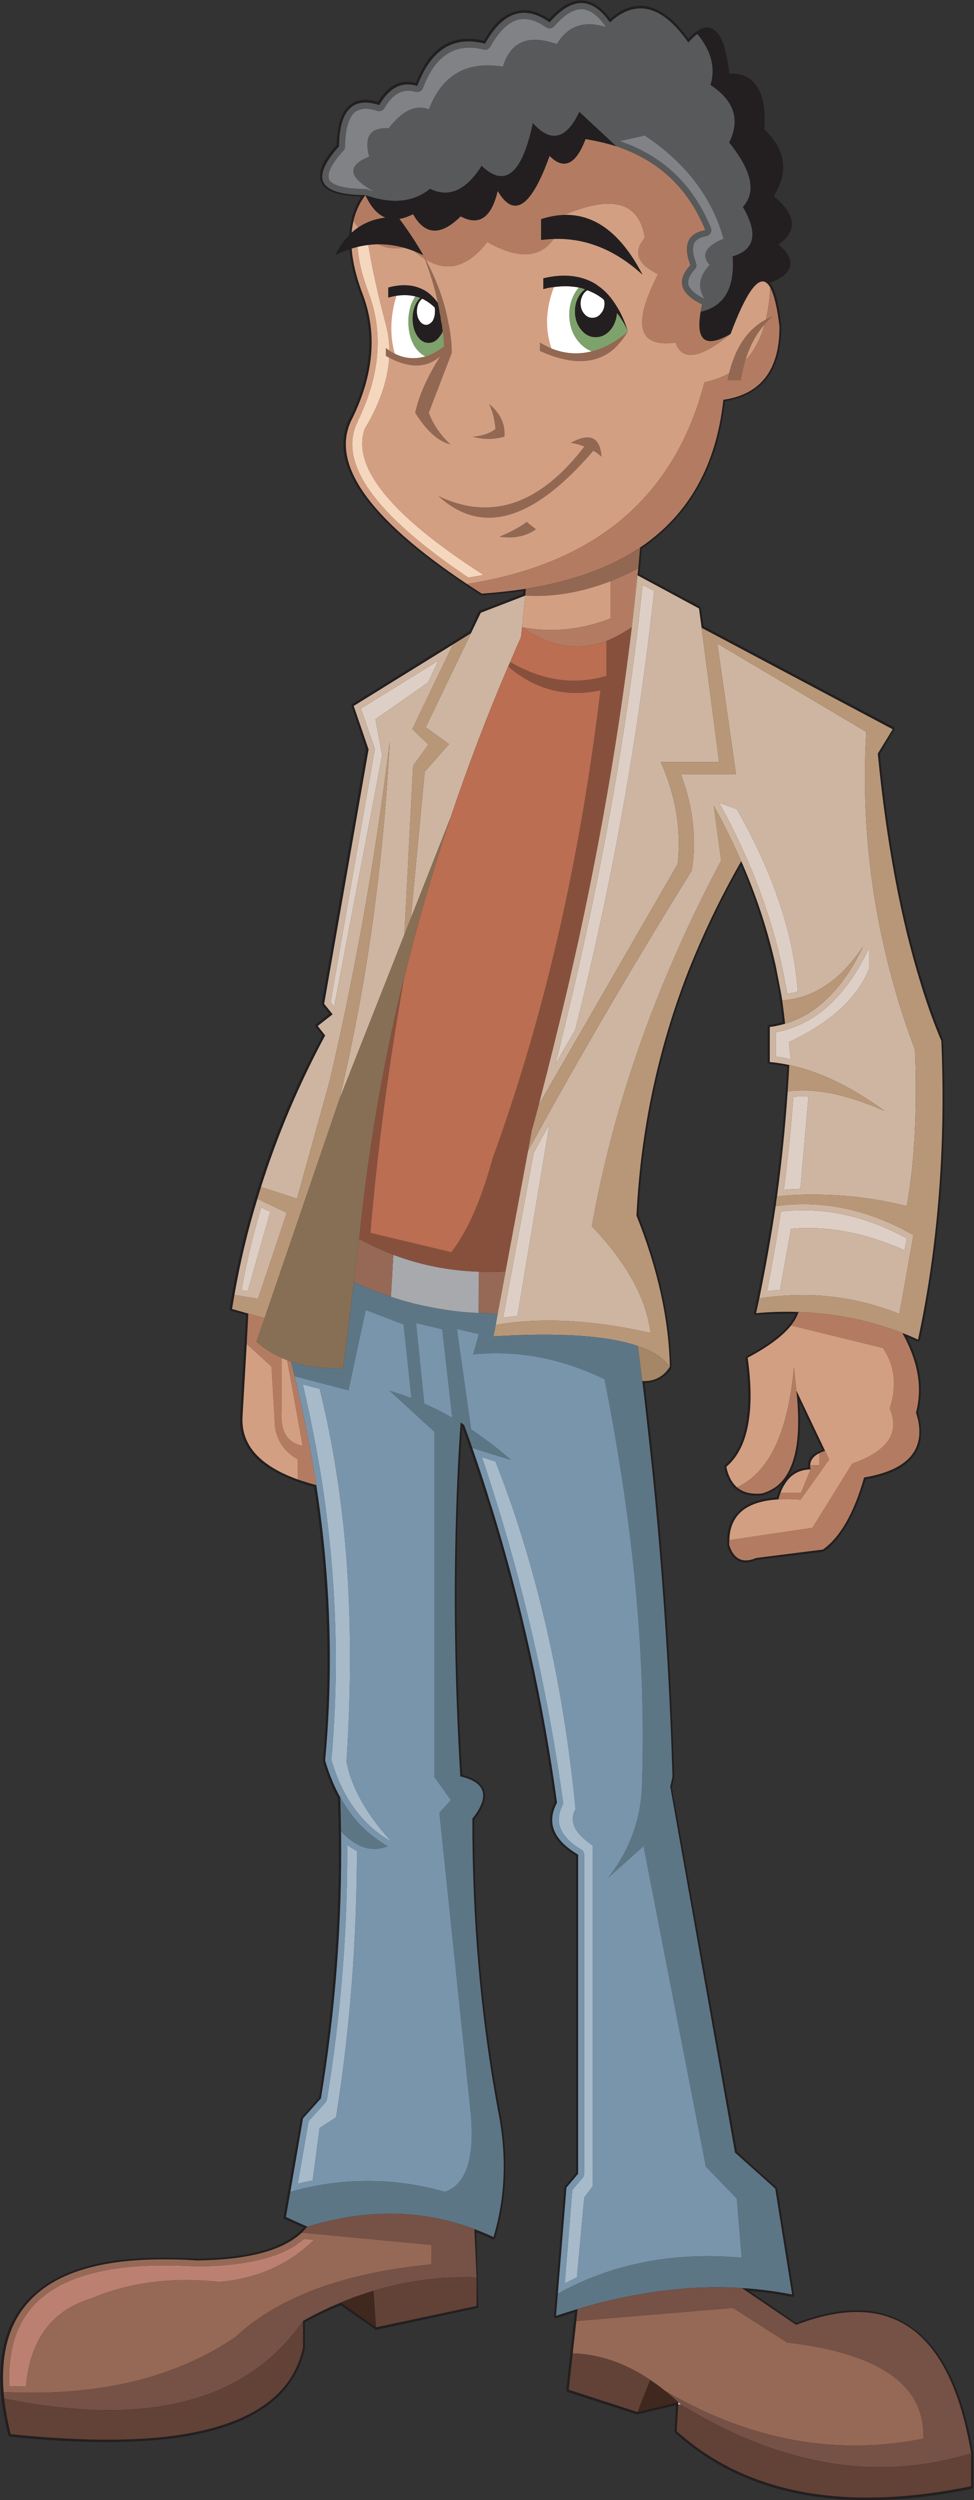 <?xml version="1.0" encoding="UTF-8" standalone="no"?>
<!DOCTYPE svg PUBLIC "-//W3C//DTD SVG 1.1//EN" "http://www.w3.org/Graphics/SVG/1.1/DTD/svg11.dtd">
<svg width="100%" height="100%" viewBox="0 0 512 1313" version="1.1" xmlns="http://www.w3.org/2000/svg" xmlns:xlink="http://www.w3.org/1999/xlink" xml:space="preserve" xmlns:serif="http://www.serif.com/" style="fill-rule:evenodd;clip-rule:evenodd;stroke-linejoin:round;stroke-miterlimit:1.414;">
    <rect x="0" y="0" width="512" height="1313" fill="#333333" stroke="none"/>
    <g transform="matrix(1,0,0,1,-2237.27,-2943.49)">
        <g transform="matrix(4.167,0,0,4.167,0,0)">
            <path d="M618.81,707.249C617.186,706.843 615.511,707.301 613.887,708.773C612.719,707.199 611.501,706.438 610.233,706.438C608.913,706.438 607.592,707.199 606.171,708.773C604.599,707.707 603.076,707.402 601.705,707.91C600.284,708.316 599.066,709.533 597.949,711.514C593.939,710.549 591.096,712.325 589.372,716.844C587.442,716.335 585.869,717.097 584.6,719.229C582.924,718.722 581.656,718.924 580.743,719.888C579.878,720.751 579.422,722.376 579.371,724.659C577.443,726.792 576.884,728.365 577.493,729.483C578.001,730.548 579.676,731.055 582.467,731.157C581.909,732.071 581.453,733.036 581.25,734.102C580.588,736.69 580.995,739.939 582.467,743.745C584.194,748.415 583.736,753.49 581.147,758.871L581.147,758.82C578.001,764.506 582.874,771.612 595.665,780.14C596.223,780.545 596.883,780.951 597.492,781.358C597.542,781.408 597.594,781.408 597.695,781.408C599.522,781.256 601.249,781.104 602.923,780.849L602.873,781.256L597.442,783.337L597.29,783.439L596.122,785.977L581.35,795.112L581.25,795.214C581.25,795.316 581.25,795.316 581.25,795.367L583.077,800.798L577.493,832.877L577.493,832.928L577.543,833.029L578.458,834.146L576.782,835.466C576.733,835.517 576.681,835.568 576.681,835.669L576.733,835.821L577.595,836.888C573.99,843.536 571.148,850.389 569.067,857.394C567.697,861.962 566.581,866.632 565.87,871.353L565.919,871.504L566.073,871.607L567.95,872.114L567.188,884.956C566.987,889.117 570.083,892.011 576.53,893.787C578.305,905.411 578.661,916.934 577.646,928.252L577.646,928.354C578.154,930.079 578.763,931.603 579.523,932.974C579.981,945.612 579.167,958.251 577.137,970.788L574.904,973.277L574.854,973.378L572.671,985.814L572.671,985.965L572.824,986.067L575.209,987.133C572.924,989.671 568.458,990.99 561.707,991.041C559.879,990.94 558.103,990.94 556.428,990.94C549.423,991.041 544.296,992.614 541.048,995.61C537.8,998.554 536.48,1002.92 537.09,1008.76C537.293,1010.18 537.545,1011.7 537.953,1013.27L538.053,1013.42L538.156,1013.48C545.312,1014.24 551.353,1014.34 556.479,1013.93C567.594,1012.97 573.889,1009.06 575.361,1002.36L575.361,1002.31L575.361,999.061C576.833,998.249 578.357,997.538 579.878,996.929L584.194,999.924L584.245,1000.03L584.345,1000.03L597.036,997.284C597.136,997.284 597.188,997.284 597.188,997.183C597.239,997.132 597.239,997.132 597.239,997.03L596.984,987.742C597.695,987.995 598.304,988.249 599.015,988.606L599.167,988.655L599.269,988.554L599.37,988.452C600.893,983.326 601.045,977.895 599.928,972.159C597.746,960.535 596.68,948.404 596.73,935.714C597.847,934.242 598.253,933.075 598,932.161C597.746,931.196 596.781,930.486 595.208,930.079C594.244,914.65 594.244,900.03 595.208,886.123L595.208,886.073L595.208,886.174C600.791,901.554 604.649,917.391 606.882,933.531C605.562,936.12 606.426,938.354 609.572,940.282L609.572,980.28L608.151,981.955L608.101,982.108L606.782,998.3L606.831,998.452L606.933,998.554L607.085,998.554C607.898,998.3 608.659,998.046 609.419,997.792L608.354,1007.59C608.354,1007.69 608.406,1007.69 608.406,1007.74C608.406,1007.79 608.457,1007.84 608.557,1007.89L617.238,1010.68L617.338,1010.68L622.161,1009.52L622.009,1012.82L622.009,1012.97L622.11,1013.02C630.891,1020.99 643.377,1023.32 659.418,1020.08L659.622,1019.97L659.67,1019.82L659.67,1015.61C658.352,1007.74 655.813,1002.51 652.058,999.822C648.352,997.03 643.429,996.827 637.337,999.162L631.398,995.103C633.227,995.254 635.003,995.508 636.779,995.863C636.831,995.863 636.831,995.863 636.931,995.863L637.034,995.762C637.083,995.66 637.083,995.61 637.083,995.61L634.952,982.209L634.851,982.057L629.876,977.591L621.654,931.603C621.806,931.147 621.855,930.739 621.958,930.333L621.958,930.233C621.451,913.837 620.231,897.34 618.201,880.692C619.624,880.642 620.79,880.032 621.603,878.814C621.603,878.713 621.603,878.713 621.603,878.611C621.5,872.621 620.08,866.277 617.439,859.526C617.897,849.627 619.827,840.136 623.125,830.999C625.105,825.67 627.491,820.492 630.383,815.416C632.566,820.543 634.089,825.72 635.052,830.898C635.307,832.37 635.51,833.791 635.613,835.212C635.104,835.364 634.545,835.466 633.987,835.568C633.886,835.568 633.834,835.568 633.784,835.669C633.784,835.669 633.734,835.72 633.734,835.821L633.734,840.237L633.784,840.39C633.834,840.39 633.886,840.441 633.987,840.49C634.698,840.542 635.458,840.644 636.22,840.796C635.866,846.785 635.307,852.622 634.496,858.358C633.784,862.875 632.972,867.393 632.007,871.86L632.007,871.961C632.059,872.013 632.059,872.114 632.16,872.114L632.262,872.114C633.987,871.961 635.613,871.961 637.287,871.961C636.526,873.738 634.445,875.514 631.094,877.291L630.994,877.393C630.942,877.443 630.942,877.443 630.942,877.545C631.856,884.296 630.994,888.813 628.353,891.047L628.252,891.149L628.252,891.3C628.811,893.941 630.435,895.158 633.074,894.854L633.125,894.854C634.089,894.549 634.952,894.041 635.613,893.33C635.307,893.839 635.052,894.447 634.901,895.108C632.769,895.26 631.145,895.818 630.129,896.833C629.014,897.849 628.505,899.27 628.657,901.199L628.657,901.249C628.962,902.213 629.47,902.823 630.08,903.127C630.688,903.432 631.45,903.381 632.313,902.975L640.739,901.96L640.84,901.908C643.022,900.386 644.749,897.34 646.119,892.823C648.961,892.316 650.993,891.402 652.058,889.981C653.224,888.61 653.377,886.733 652.717,884.397C653.479,881.402 653.023,878.204 651.296,874.905C651.703,875.058 652.159,875.261 652.565,875.413L652.768,875.464L652.871,875.413L652.971,875.261C653.783,871.453 654.392,867.597 654.9,863.637C655.916,855.262 656.271,846.582 655.865,837.547L655.865,837.445C655.001,835.364 654.189,833.131 653.479,830.796C650.84,822.624 649.011,812.827 647.894,801.406L649.723,798.361L649.773,798.26L649.723,798.108L649.621,798.006L625.664,785.317L625.308,783.032C625.308,782.931 625.308,782.931 625.257,782.88L625.155,782.778L617.542,778.718C617.593,778.464 617.593,778.211 617.642,778.008C617.745,777.195 617.796,776.332 617.845,775.521C623.937,771.358 627.44,765.165 628.353,756.943C633.074,756.182 635.51,753.034 635.458,747.502L635.458,747.45C635.207,745.015 634.799,743.288 634.292,742.426C634.19,742.273 634.089,742.172 634.039,742.02C635.561,741.461 636.373,740.75 636.576,739.939C636.779,739.177 636.323,738.212 635.104,737.197C636.323,736.385 636.881,735.421 636.779,734.405C636.728,733.39 635.966,732.324 634.496,731.107C636.423,728.111 636.069,725.32 633.328,722.681C633.48,720.243 633.175,718.468 632.415,717.351C631.704,716.132 630.485,715.574 628.912,715.675C628.608,713.239 628.202,711.564 627.541,710.701C627.185,710.193 626.729,709.89 626.222,709.838C625.764,709.787 625.257,709.99 624.699,710.397C624.395,710.6 624.089,710.904 623.734,711.259C622.11,709.026 620.486,707.707 618.81,707.249ZM638.861,891.352C637.844,891.402 636.982,891.757 636.323,892.417C637.592,890.438 638.048,887.29 637.744,883.027L640.636,889.117C639.317,889.574 638.708,890.286 638.861,891.352Z" style="fill:rgb(35,31,32);fill-rule:nonzero;"/>
        </g>
        <g transform="matrix(4.167,0,0,4.167,0,0)">
            <path d="M628.683,715.998C628.177,710.95 626.909,709.175 624.877,710.671C626.628,712.803 627.187,714.933 626.528,717.091C629.521,719.069 630.307,721.48 628.886,724.345C631.753,727.899 632.335,730.611 630.611,732.464C632.566,735.787 632.134,737.868 629.343,738.679L629.318,738.679C629.622,742.662 628.278,744.996 625.285,745.681C624.651,749.36 625.894,750.299 629.064,748.472C630.966,743.398 632.463,741.241 633.555,742.002L633.809,741.927C636.878,740.785 637.182,739.236 634.696,737.258C637.334,735.559 637.157,733.554 634.163,731.246C636.167,728.278 635.813,725.461 633.072,722.823C633.403,718.028 631.931,715.746 628.683,715.998Z" style="fill:rgb(35,31,32);fill-rule:nonzero;"/>
        </g>
        <g transform="matrix(4.167,0,0,4.167,0,0)">
            <path d="M624.877,710.671C624.523,710.925 624.143,711.28 623.736,711.736C620.439,707.044 617.14,706.182 613.842,709.2C611.584,705.953 609.048,705.953 606.233,709.2C603.061,706.943 600.346,707.856 598.088,711.89C594.106,710.85 591.264,712.626 589.54,717.218C587.611,716.609 586.013,717.419 584.744,719.627C581.42,718.536 579.721,720.261 579.67,724.827C575.992,728.911 577.109,730.943 582.994,730.967C586.342,732.159 589.056,731.88 591.162,730.181C593.522,731.348 595.705,730.384 597.657,727.288C600.6,730.105 602.757,728.328 604.126,721.91C606.384,724.421 608.338,723.965 609.986,720.49L614.654,724.827C619.958,726.578 623.711,730.079 625.869,735.382C623.661,735.787 623.027,737.258 623.99,739.795C622.19,741.749 622.671,743.398 625.462,744.741C625.385,745.072 625.335,745.376 625.285,745.681C628.278,744.996 629.622,742.662 629.318,738.679L629.343,738.679C632.134,737.868 632.566,735.787 630.611,732.464C632.335,730.611 631.753,727.899 628.886,724.345C630.307,721.48 629.521,719.069 626.528,717.091C627.187,714.933 626.628,712.803 624.877,710.671ZM613.234,709.631L613.386,709.809C610.596,708.922 608.516,709.631 607.146,711.941C603.569,710.671 601.311,711.61 600.346,714.781C595.781,714.046 592.66,715.821 591.011,720.16C589.31,719.526 587.637,720.337 585.938,722.544C583.601,722.417 582.792,723.61 583.477,726.122C580.61,727.263 580.836,728.735 584.111,730.536C583.832,730.46 583.526,730.359 583.248,730.257L582.994,730.205C580.456,730.181 578.934,729.801 578.427,729.065C578.097,728.278 578.707,727.035 580.254,725.335C580.38,725.208 580.432,725.03 580.432,724.854C580.456,722.823 580.813,721.428 581.523,720.642C582.208,720.007 583.197,719.932 584.517,720.363C584.695,720.413 584.845,720.413 585.024,720.337C585.202,720.261 585.328,720.16 585.403,720.007C586.445,718.181 587.763,717.496 589.31,717.953C589.488,718.003 589.691,717.978 589.869,717.902C590.046,717.826 590.173,717.674 590.25,717.496C591.797,713.36 594.36,711.736 597.911,712.626C598.063,712.676 598.214,712.676 598.392,712.6C598.546,712.524 598.672,712.397 598.75,712.271C599.762,710.469 600.855,709.353 602.045,708.922C603.188,708.566 604.457,708.87 605.8,709.834C605.953,709.936 606.13,709.986 606.333,709.962C606.511,709.936 606.689,709.834 606.815,709.707C608.033,708.287 609.175,707.552 610.265,707.526C611.306,707.576 612.295,708.287 613.234,709.631ZM615.085,724.168L618.231,723.458C623.382,726.882 626.706,731.221 628.177,736.472C625.894,737.41 625.31,738.527 626.425,739.771C625.082,741.215 624.852,742.638 625.792,744.058C624.651,743.5 623.966,742.916 623.736,742.281C623.611,741.698 623.889,741.037 624.548,740.329C624.651,740.201 624.726,740.074 624.751,739.948C624.777,739.795 624.751,739.668 624.701,739.542C624.32,738.501 624.218,737.665 624.448,737.081C624.674,736.599 625.209,736.269 626.02,736.143C626.147,736.117 626.273,736.041 626.4,735.94C626.528,735.813 626.603,735.686 626.628,735.533C626.654,735.382 626.628,735.229 626.579,735.102C624.347,729.649 620.514,726.02 615.085,724.168Z" style="fill:rgb(88,89,91);fill-rule:nonzero;"/>
        </g>
        <g transform="matrix(4.167,0,0,4.167,0,0)">
            <path d="M613.386,709.809L613.234,709.631C612.295,708.287 611.306,707.576 610.265,707.526C609.175,707.552 608.033,708.287 606.815,709.707C606.689,709.834 606.511,709.936 606.333,709.962C606.13,709.986 605.953,709.936 605.8,709.834C604.457,708.871 603.188,708.566 602.045,708.922C600.853,709.353 599.762,710.469 598.75,712.271C598.672,712.397 598.546,712.524 598.392,712.6C598.214,712.676 598.063,712.676 597.911,712.626C594.36,711.736 591.797,713.36 590.25,717.496C590.173,717.674 590.046,717.826 589.869,717.902C589.691,717.978 589.488,718.003 589.31,717.953C587.763,717.496 586.443,718.181 585.403,720.007C585.328,720.16 585.202,720.261 585.022,720.337C584.845,720.413 584.695,720.413 584.517,720.363C583.197,719.932 582.208,720.007 581.523,720.642C580.813,721.428 580.456,722.823 580.432,724.854C580.432,725.03 580.38,725.208 580.254,725.335C578.707,727.035 578.097,728.278 578.427,729.065C578.934,729.801 580.456,730.181 582.994,730.207L583.248,730.257C583.526,730.359 583.832,730.46 584.111,730.536C580.836,728.735 580.61,727.263 583.475,726.122C582.792,723.61 583.601,722.417 585.938,722.544C587.637,720.337 589.31,719.526 591.011,720.16C592.66,715.821 595.78,714.046 600.346,714.781C601.311,711.61 603.569,710.671 607.146,711.941C608.516,709.631 610.596,708.922 613.386,709.809Z" style="fill:rgb(128,130,133);fill-rule:nonzero;"/>
        </g>
        <g transform="matrix(4.167,0,0,4.167,0,0)">
            <path d="M618.233,723.458L615.085,724.168C620.514,726.02 624.347,729.649 626.579,735.102C626.628,735.229 626.654,735.382 626.628,735.533C626.603,735.686 626.528,735.813 626.4,735.94C626.273,736.041 626.147,736.117 626.02,736.143C625.209,736.269 624.674,736.599 624.448,737.081C624.218,737.665 624.32,738.501 624.701,739.542C624.751,739.67 624.777,739.795 624.751,739.948C624.726,740.074 624.651,740.201 624.548,740.329C623.889,741.037 623.611,741.698 623.736,742.281C623.966,742.916 624.651,743.5 625.792,744.058C624.852,742.638 625.082,741.215 626.425,739.771C625.31,738.527 625.894,737.41 628.177,736.472C626.706,731.221 623.382,726.882 618.231,723.458L618.233,723.458Z" style="fill:rgb(128,130,133);fill-rule:nonzero;"/>
        </g>
        <g transform="matrix(4.167,0,0,4.167,0,0)">
            <path d="M606.233,726.045C608.033,727.847 609.556,727.137 610.774,723.914C612.143,724.143 613.438,724.447 614.654,724.827L609.986,720.49C608.338,723.965 606.384,724.421 604.126,721.91C602.757,728.328 600.6,730.105 597.657,727.288C595.705,730.384 593.522,731.348 591.162,730.181C589.056,731.88 586.342,732.159 582.994,730.967C584.339,733.935 586.342,734.747 589.006,733.377C590.502,736.041 592.507,736.143 595.019,733.656C597.329,734.9 598.9,733.834 599.687,730.46C601.742,733.961 603.923,732.489 606.233,726.045Z" style="fill:rgb(35,31,32);fill-rule:nonzero;"/>
        </g>
        <g transform="matrix(4.167,0,0,4.167,0,0)">
            <path d="M610.774,723.914C609.556,727.137 608.033,727.847 606.233,726.045C603.923,732.489 601.742,733.961 599.687,730.46C598.9,733.834 597.329,734.9 595.019,733.656C592.507,736.143 590.502,736.041 589.006,733.377C586.342,734.747 584.339,733.935 582.994,730.967C582.283,731.932 581.776,733.022 581.496,734.215C582.334,735.533 583.297,736.472 584.339,737.029C585.429,737.639 586.597,737.817 587.89,737.588L587.966,737.588L588.6,737.512C592.126,740.962 595.4,740.759 598.369,736.878C603.466,739.771 606.689,738.628 608.058,733.479C614.172,730.89 617.572,731.855 618.231,736.37C616.735,738.147 617.293,739.67 619.905,740.937C616.633,747.33 617.369,750.196 622.113,749.564C622.95,751.947 625.258,751.592 629.064,748.472C625.894,750.299 624.651,749.36 625.285,745.681C625.335,745.376 625.385,745.072 625.462,744.741C622.671,743.398 622.188,741.749 623.99,739.795C623.027,737.258 623.661,735.787 625.869,735.382C623.711,730.079 619.958,726.578 614.654,724.828C613.438,724.447 612.143,724.143 610.774,723.914Z" style="fill:rgb(179,124,98);fill-rule:nonzero;"/>
        </g>
        <g transform="matrix(4.167,0,0,4.167,0,0)">
            <path d="M608.058,733.479C606.689,738.628 603.466,739.771 598.369,736.878C595.4,740.759 592.126,740.962 588.6,737.512L587.966,737.588L587.89,737.588C586.597,737.817 585.429,737.639 584.339,737.029C583.297,736.472 582.334,735.533 581.498,734.215C580.888,736.802 581.294,739.948 582.739,743.677C584.491,748.472 584.035,753.571 581.395,759.025C578.403,764.581 583.197,771.558 595.805,779.981C612.042,777.443 622.038,768.971 625.766,754.561C630.992,753.495 633.756,749.512 634.062,742.611C633.91,742.332 633.733,742.13 633.555,742.002C632.463,741.241 630.967,743.398 629.064,748.472C625.258,751.592 622.95,751.947 622.113,749.564C617.369,750.196 616.633,747.33 619.905,740.937C617.293,739.67 616.735,738.147 618.231,736.37C617.572,731.855 614.172,730.89 608.058,733.479ZM597.887,778.839C597.251,778.965 596.617,779.067 595.983,779.168C584.035,771.152 579.392,764.556 582.08,759.405L582.08,759.355C584.821,753.698 585.277,748.396 583.451,743.423L583.451,743.398C582.385,740.657 581.902,738.247 582.004,736.143C582.816,737.029 583.274,737.385 583.349,737.157C583.781,739.922 584.517,743.297 585.581,747.305C586.646,751.288 585.76,755.677 582.893,760.471C581.269,765.267 586.265,771.38 597.887,778.839Z" style="fill:rgb(211,159,130);fill-rule:nonzero;"/>
        </g>
        <g transform="matrix(4.167,0,0,4.167,0,0)">
            <path d="M595.983,779.168C596.617,779.067 597.251,778.965 597.887,778.839C586.265,771.38 581.269,765.267 582.893,760.471C585.76,755.677 586.646,751.288 585.581,747.305C584.517,743.297 583.781,739.922 583.349,737.157C583.274,737.385 582.816,737.029 582.004,736.143C581.902,738.247 582.385,740.657 583.451,743.398L583.451,743.423C585.277,748.396 584.821,753.698 582.08,759.355L582.08,759.405C579.392,764.556 584.034,771.152 595.983,779.168Z" style="fill:rgb(245,215,190);fill-rule:nonzero;"/>
        </g>
        <g transform="matrix(4.167,0,0,4.167,0,0)">
            <path d="M603.085,780.614L603.239,780.589C609.048,779.651 613.844,777.926 617.649,775.388C623.762,771.278 627.262,765.064 628.152,756.768C632.894,756.082 635.254,752.987 635.229,747.533C634.95,745.122 634.543,743.5 634.062,742.611C633.756,749.512 630.992,753.495 625.766,754.561C622.038,768.971 612.042,777.443 595.805,779.981C596.414,780.386 597.048,780.791 597.683,781.198C599.559,781.07 601.361,780.867 603.085,780.614Z" style="fill:rgb(179,124,98);fill-rule:nonzero;"/>
        </g>
        <g transform="matrix(4.167,0,0,4.167,0,0)">
            <path d="M603.239,780.589L603.162,781.451C606.689,781.654 610.265,781.045 613.945,779.624C615.085,779.168 616.253,778.636 617.42,778.027C617.496,777.14 617.572,776.276 617.649,775.388C613.844,777.926 609.048,779.651 603.239,780.589Z" style="fill:rgb(146,104,82);fill-rule:nonzero;"/>
        </g>
        <g transform="matrix(4.167,0,0,4.167,0,0)">
            <path d="M601.259,789.823C601.183,790.001 601.082,790.204 601.005,790.381C604.431,793.299 608.313,794.315 612.65,793.375C610.088,814.862 605.547,834.549 599.053,852.384C597.582,857.736 595.831,861.669 593.826,864.206L583.628,861.771C584.491,851.419 585.911,840.739 587.866,829.704C587.763,830.084 587.663,830.49 587.56,830.897C585.328,840.207 583.678,849.568 582.588,859.006C582.46,860.172 582.334,861.339 582.208,862.531C582.334,862.608 582.46,862.658 582.588,862.734C583.881,863.419 585.176,864.029 586.52,864.535C589.946,865.829 593.522,866.539 597.302,866.667C598.417,866.717 599.535,866.717 600.675,866.641L603.517,851.419L603.973,848.908C604.279,847.818 604.583,846.726 604.863,845.636C606.156,840.663 607.374,835.742 608.516,830.897C608.972,828.943 609.402,827.015 609.834,825.086C612.27,813.925 614.223,803.041 615.695,792.437C616.025,790.076 616.329,787.717 616.609,785.409C615.543,786.146 614.476,786.728 613.412,787.16L613.412,791.573C609.353,792.767 605.293,792.183 601.259,789.823Z" style="fill:rgb(135,80,61);fill-rule:nonzero;"/>
        </g>
        <g transform="matrix(4.167,0,0,4.167,0,0)">
            <path d="M601.005,790.381C601.082,790.204 601.183,790.001 601.259,789.823C601.692,788.783 602.148,787.717 602.629,786.677L602.757,785.434L603.162,781.451L597.555,783.609L596.312,786.195L590.605,798.043L593.547,800.174L590.477,803.65L588.728,822.118L593.725,809.459C595.882,803.066 598.292,796.698 601.005,790.381Z" style="fill:rgb(205,181,161);fill-rule:nonzero;"/>
        </g>
        <g transform="matrix(4.167,0,0,4.167,0,0)">
            <path d="M596.312,786.195L594.029,787.616L588.906,798.272L590.935,800.225L589.006,802.888L587.916,824.174L588.728,822.118L590.477,803.65L593.547,800.174L590.605,798.043L596.312,786.195Z" style="fill:rgb(184,151,120);fill-rule:nonzero;"/>
        </g>
        <g transform="matrix(4.167,0,0,4.167,0,0)">
            <path d="M602.757,785.434L602.629,786.677C602.148,787.717 601.692,788.783 601.259,789.823C605.293,792.183 609.353,792.767 613.411,791.573L613.411,787.16C609.86,788.505 606.308,787.921 602.757,785.434Z" style="fill:rgb(187,110,81);fill-rule:nonzero;"/>
        </g>
        <g transform="matrix(4.167,0,0,4.167,0,0)">
            <path d="M603.162,781.451L602.757,785.434C606.486,786.146 610.215,785.765 613.945,784.318L613.945,779.624C610.265,781.045 606.689,781.654 603.162,781.451Z" style="fill:rgb(211,159,130);fill-rule:nonzero;"/>
        </g>
        <g transform="matrix(4.167,0,0,4.167,0,0)">
            <path d="M612.65,793.375C608.313,794.315 604.431,793.299 601.005,790.381C598.292,796.698 595.882,803.066 593.725,809.459C591.467,816.182 589.514,822.931 587.866,829.704C585.911,840.739 584.491,851.419 583.628,861.771L593.826,864.206C595.831,861.669 597.582,857.736 599.053,852.384C605.547,834.549 610.088,814.862 612.65,793.375Z" style="fill:rgb(187,110,81);fill-rule:nonzero;"/>
        </g>
        <g transform="matrix(4.167,0,0,4.167,0,0)">
            <path d="M617.42,778.027C616.252,778.636 615.085,779.168 613.945,779.624L613.945,784.318C610.215,785.765 606.486,786.146 602.757,785.434C606.308,787.921 609.86,788.505 613.411,787.16C614.476,786.728 615.543,786.146 616.609,785.409C616.862,783.228 617.09,781.045 617.318,778.889C617.343,778.61 617.394,778.306 617.42,778.027Z" style="fill:rgb(179,124,98);fill-rule:nonzero;"/>
        </g>
        <g transform="matrix(4.167,0,0,4.167,0,0)">
            <path d="M616.609,785.409C616.329,787.717 616.025,790.076 615.695,792.437C614.223,803.041 612.27,813.925 609.834,825.086C609.402,827.015 608.972,828.943 608.516,830.897C607.374,835.742 606.156,840.663 604.863,845.636L622.391,815.269C622.873,810.982 622.165,806.719 620.262,802.432L627.619,802.432L625.411,785.511L625.082,783.075L617.318,778.889C617.09,781.045 616.862,783.228 616.609,785.409ZM617.978,780.108L619.423,780.867C617.394,799.515 614.071,817.957 609.454,836.198L606.993,840.46C607.78,837.289 608.516,834.168 609.251,831.073C609.708,829.12 610.138,827.193 610.57,825.264C613.031,814.076 614.985,803.168 616.456,792.538C616.787,790.179 617.09,787.819 617.369,785.511C617.572,783.709 617.775,781.907 617.978,780.108Z" style="fill:rgb(205,181,161);fill-rule:nonzero;"/>
        </g>
        <g transform="matrix(4.167,0,0,4.167,0,0)">
            <path d="M619.423,780.867L617.978,780.108C617.775,781.907 617.572,783.709 617.369,785.511C617.09,787.819 616.787,790.179 616.456,792.538C614.985,803.168 613.031,814.076 610.57,825.264C610.138,827.193 609.708,829.12 609.251,831.073C608.516,834.168 607.778,837.289 606.993,840.46L609.454,836.198C614.071,817.957 617.394,799.515 619.423,780.867Z" style="fill:rgb(221,207,197);fill-rule:nonzero;"/>
        </g>
        <g transform="matrix(4.167,0,0,4.167,0,0)">
            <path d="M626.934,807.911L627.872,814.837C625.792,818.744 623.889,822.652 622.165,826.583C617.14,837.974 613.614,849.416 611.559,860.934C615.974,865.575 618.434,870.04 618.967,874.379C611.711,872.731 605.191,872.375 599.434,873.364L599.154,874.81C607.474,874.302 613.539,874.708 617.369,876.027C619.271,876.662 620.617,877.55 621.403,878.641C621.276,872.654 619.881,866.312 617.191,859.588C617.674,849.669 619.577,840.105 622.926,830.897C623.408,829.551 623.94,828.207 624.498,826.888C626.198,822.828 628.152,818.846 630.41,814.914C629.368,812.554 628.227,810.221 626.934,807.911Z" style="fill:rgb(184,151,120);fill-rule:nonzero;"/>
        </g>
        <g transform="matrix(4.167,0,0,4.167,0,0)">
            <path d="M627.872,814.837L626.934,807.911C628.227,810.221 629.368,812.554 630.41,814.914C632.335,819.303 633.782,823.716 634.773,828.157C634.95,829.069 635.127,829.983 635.305,830.897C635.406,831.429 635.508,831.937 635.583,832.469C637.03,832.367 638.4,832.012 639.693,831.378C640.809,830.819 641.875,830.084 642.891,829.146C643.906,828.182 644.869,827.015 645.783,825.67C645.147,826.988 644.488,828.182 643.753,829.247C643.347,829.83 642.941,830.388 642.51,830.897C641.623,831.937 640.683,832.824 639.693,833.56C638.526,834.397 637.283,835.006 635.939,835.411C635.305,835.589 634.671,835.742 634.011,835.818L634.011,840.232C634.822,840.309 635.635,840.435 636.472,840.612C637.538,840.84 638.603,841.146 639.693,841.551C642.56,842.591 645.478,844.19 648.447,846.371C645.174,844.951 642.256,844.114 639.693,843.885C638.477,843.758 637.334,843.783 636.269,843.936C635.964,848.426 635.508,852.84 634.924,857.179C636.523,857.001 638.096,856.925 639.693,856.95C643.576,856.95 647.43,857.432 651.289,858.397C652.277,852.84 652.632,846.295 652.329,838.71C651.237,835.792 650.272,832.874 649.487,829.957C646.67,819.708 645.555,809.256 646.187,798.626L627.39,787.489L629.749,803.954L622.798,803.954C624.347,808.114 624.802,812.174 624.167,816.106C622.087,819.43 620.058,822.778 618.054,826.102C612.955,834.6 608.11,843.022 603.517,851.419L600.675,866.641L599.687,871.918L599.432,873.364C605.191,872.375 611.711,872.731 618.967,874.379C618.434,870.04 615.974,865.575 611.559,860.934C613.614,849.416 617.14,837.974 622.165,826.583C623.889,822.652 625.792,818.744 627.872,814.837ZM627.619,807.557L629.851,808.369C634.495,816.536 637.056,824.199 637.538,831.378C637.105,831.48 636.65,831.556 636.219,831.631C636.167,831.353 636.117,831.048 636.065,830.769C635.888,829.83 635.711,828.917 635.508,827.979C634.518,823.488 633.047,819.023 631.12,814.61C630.08,812.25 628.912,809.891 627.619,807.557ZM644.387,829.679C645.124,828.588 645.833,827.345 646.467,825.999L646.544,825.999L646.544,828.461C645.046,832.19 641.672,835.26 636.42,837.721L636.65,839.876L636.624,839.876C635.99,839.75 635.38,839.623 634.773,839.547L634.773,836.477C635.254,836.402 635.711,836.274 636.167,836.148C637.563,835.716 638.907,835.057 640.15,834.168C641.19,833.408 642.179,832.469 643.093,831.378C643.525,830.845 643.957,830.287 644.387,829.679ZM636.979,844.62C637.587,844.57 638.222,844.57 638.883,844.596L637.867,856.214C637.182,856.239 636.472,856.266 635.787,856.342C636.294,852.485 636.701,848.578 636.979,844.62ZM604.228,851.699C604.863,850.506 605.522,849.314 606.207,848.122L602.173,872.248C601.564,872.299 600.956,872.374 600.372,872.45L604.228,851.699Z" style="fill:rgb(205,181,161);fill-rule:nonzero;"/>
        </g>
        <g transform="matrix(4.167,0,0,4.167,0,0)">
            <path d="M629.851,808.369L627.619,807.557C628.912,809.891 630.08,812.25 631.12,814.61C633.047,819.023 634.518,823.488 635.508,827.979C635.711,828.917 635.888,829.83 636.065,830.769C636.117,831.048 636.167,831.353 636.219,831.631C636.65,831.556 637.105,831.48 637.538,831.378C637.056,824.199 634.495,816.536 629.851,808.369Z" style="fill:rgb(221,207,197);fill-rule:nonzero;"/>
        </g>
        <g transform="matrix(4.167,0,0,4.167,0,0)">
            <path d="M646.467,825.999C645.833,827.345 645.124,828.588 644.387,829.679C643.957,830.287 643.525,830.845 643.093,831.378C642.179,832.469 641.19,833.408 640.15,834.168C638.907,835.057 637.563,835.716 636.167,836.148C635.711,836.274 635.254,836.402 634.773,836.477L634.773,839.547C635.38,839.623 635.99,839.75 636.624,839.876L636.65,839.876L636.42,837.721C641.672,835.26 645.046,832.19 646.544,828.461L646.544,825.999L646.467,825.999Z" style="fill:rgb(221,207,197);fill-rule:nonzero;"/>
        </g>
        <g transform="matrix(4.167,0,0,4.167,0,0)">
            <path d="M638.883,844.596C638.222,844.57 637.588,844.57 636.979,844.62C636.701,848.578 636.294,852.485 635.787,856.342C636.472,856.266 637.182,856.239 637.867,856.214L638.883,844.596Z" style="fill:rgb(221,207,197);fill-rule:nonzero;"/>
        </g>
        <g transform="matrix(4.167,0,0,4.167,0,0)">
            <path d="M606.207,848.122C605.522,849.314 604.863,850.506 604.228,851.699L600.372,872.45C600.956,872.374 601.564,872.299 602.173,872.248L606.207,848.122Z" style="fill:rgb(221,207,197);fill-rule:nonzero;"/>
        </g>
        <g transform="matrix(4.167,0,0,4.167,0,0)">
            <path d="M627.619,802.432L620.262,802.432C622.165,806.719 622.873,810.982 622.391,815.269L604.863,845.636C604.583,846.726 604.279,847.818 603.973,848.908L603.517,851.419C608.11,843.022 612.955,834.6 618.054,826.102C620.058,822.778 622.087,819.43 624.167,816.106C624.802,812.174 624.347,808.114 622.798,803.954L629.749,803.954L627.39,787.489L646.187,798.626C645.555,809.256 646.67,819.708 649.487,829.957C650.272,832.874 651.237,835.792 652.329,838.71C652.632,846.295 652.277,852.84 651.289,858.397C647.43,857.432 643.576,856.95 639.693,856.95C638.096,856.925 636.523,857.001 634.924,857.179C634.849,857.585 634.798,857.99 634.747,858.397C636.397,858.168 638.044,858.091 639.693,858.193C643.829,858.422 647.989,859.691 652.125,862.049L650.349,871.969C646.899,870.599 643.347,869.813 639.693,869.635C637.385,869.533 635.051,869.659 632.693,870.016C632.566,870.65 632.413,871.259 632.286,871.893C634.087,871.715 635.888,871.664 637.64,871.74C638.325,871.766 639.008,871.791 639.693,871.867C643.474,872.172 647.152,873.009 650.73,874.379C651.389,874.633 652.048,874.911 652.709,875.217C653.52,871.437 654.179,867.554 654.662,863.622C655.701,855.277 656.031,846.599 655.65,837.568C654.763,835.488 653.953,833.255 653.216,830.897C653.166,830.719 653.114,830.567 653.063,830.388C650.552,822.321 648.725,812.655 647.633,801.366L649.512,798.296L625.411,785.511L627.619,802.432Z" style="fill:rgb(184,151,120);fill-rule:nonzero;"/>
        </g>
        <g transform="matrix(4.167,0,0,4.167,0,0)">
            <path d="M643.753,829.247C644.488,828.182 645.147,826.988 645.783,825.67C644.869,827.015 643.906,828.182 642.891,829.146C641.875,830.084 640.809,830.819 639.693,831.378C638.4,832.012 637.03,832.367 635.583,832.469C635.711,833.459 635.838,834.422 635.939,835.411C637.283,835.006 638.526,834.397 639.693,833.56C640.683,832.824 641.623,831.937 642.51,830.897C642.941,830.388 643.347,829.83 643.753,829.247Z" style="fill:rgb(184,151,120);fill-rule:nonzero;"/>
        </g>
        <g transform="matrix(4.167,0,0,4.167,0,0)">
            <path d="M636.472,840.612C636.42,841.729 636.345,842.845 636.269,843.936C637.334,843.783 638.477,843.758 639.693,843.885C642.256,844.114 645.174,844.951 648.447,846.371C645.478,844.19 642.56,842.591 639.693,841.551C638.603,841.146 637.538,840.84 636.472,840.612Z" style="fill:rgb(184,151,120);fill-rule:nonzero;"/>
        </g>
        <g transform="matrix(4.167,0,0,4.167,0,0)">
            <path d="M639.693,858.193C638.044,858.091 636.397,858.168 634.747,858.397C634.163,862.328 633.478,866.185 632.693,870.016C635.052,869.659 637.385,869.533 639.695,869.635C643.347,869.813 646.899,870.599 650.349,871.969L652.125,862.049C647.989,859.691 643.829,858.422 639.695,858.193L639.693,858.193ZM635.406,859.081C636.827,858.903 638.248,858.878 639.668,858.953C643.525,859.183 647.407,860.35 651.289,862.455L651.008,863.952C645.96,861.72 641.167,860.831 636.675,861.263L635.305,868.95C634.747,868.975 634.189,869.051 633.656,869.128C634.315,865.804 634.899,862.455 635.406,859.081Z" style="fill:rgb(205,181,161);fill-rule:nonzero;"/>
        </g>
        <g transform="matrix(4.167,0,0,4.167,0,0)">
            <path d="M639.668,858.954C638.248,858.878 636.827,858.903 635.406,859.081C634.899,862.455 634.315,865.804 633.656,869.128C634.189,869.051 634.747,868.975 635.305,868.95L636.675,861.263C641.167,860.831 645.96,861.72 651.008,863.952L651.289,862.455C647.407,860.35 643.525,859.183 639.668,858.953L639.668,858.954Z" style="fill:rgb(221,207,197);fill-rule:nonzero;"/>
        </g>
        <g transform="matrix(4.167,0,0,4.167,0,0)">
            <path d="M639.693,871.867C639.009,871.791 638.325,871.766 637.64,871.74C637.462,872.299 637.131,872.858 636.701,873.44L648.292,876.281C649.791,878.54 650.071,881.076 649.131,883.892C649.36,884.426 649.512,884.932 649.563,885.44C649.816,887.748 648.091,889.55 644.413,890.844L639.388,898.937L628.912,900.484C628.886,900.712 628.886,900.941 628.912,901.168C629.496,902.92 630.636,903.451 632.286,902.741L640.708,901.677C642.866,900.153 644.616,897.135 645.909,892.595C651.211,891.706 653.495,889.321 652.735,885.44C652.658,885.11 652.555,884.78 652.455,884.426C653.292,881.278 652.709,877.931 650.73,874.379C647.152,873.009 643.474,872.172 639.695,871.867L639.693,871.867Z" style="fill:rgb(179,124,98);fill-rule:nonzero;"/>
        </g>
        <g transform="matrix(4.167,0,0,4.167,0,0)">
            <path d="M637.056,878.717L637.36,881.634L640.989,889.246L641.495,890.31L640.531,891.68L640.531,891.706L637.893,895.384C636.878,895.309 635.939,895.282 635.102,895.36C631.069,895.588 628.989,897.287 628.912,900.484L639.388,898.937L644.413,890.844C648.091,889.55 649.816,887.748 649.563,885.44C649.512,884.932 649.36,884.426 649.131,883.892C650.071,881.076 649.791,878.54 648.292,876.281L636.701,873.44C635.61,874.785 633.782,876.154 631.22,877.5C631.653,880.568 631.704,883.183 631.373,885.338C630.992,888.002 630.029,889.981 628.531,891.249C628.759,892.392 629.217,893.254 629.876,893.836C632.693,892.543 634.696,889.702 635.915,885.363C636.446,883.461 636.827,881.228 637.056,878.717Z" style="fill:rgb(211,159,130);fill-rule:nonzero;"/>
        </g>
        <g transform="matrix(4.167,0,0,4.167,0,0)">
            <path d="M637.36,881.634L637.056,878.717C636.827,881.228 636.446,883.461 635.915,885.363C634.696,889.702 632.693,892.543 629.876,893.836C630.662,894.497 631.728,894.751 633.074,894.598C634.011,894.319 634.798,893.862 635.432,893.202C636.878,891.655 637.615,889.042 637.587,885.389C637.587,884.247 637.512,882.98 637.36,881.634Z" style="fill:rgb(179,124,98);fill-rule:nonzero;"/>
        </g>
        <g transform="matrix(4.167,0,0,4.167,0,0)">
            <path d="M635.862,893.508C635.661,893.812 635.483,894.167 635.357,894.548L637.944,894.548L639.162,891.579C637.715,891.605 636.6,892.238 635.862,893.508Z" style="fill:rgb(211,159,130);fill-rule:nonzero;"/>
        </g>
        <g transform="matrix(4.167,0,0,4.167,0,0)">
            <path d="M637.944,894.548L635.357,894.548C635.254,894.801 635.177,895.079 635.102,895.36C635.939,895.282 636.878,895.309 637.893,895.384L640.531,891.706L640.531,891.68L641.495,890.31L640.989,889.246C640.708,889.321 640.48,889.423 640.277,889.525L640.277,891.047L639.11,891.047C639.084,891.224 639.11,891.402 639.162,891.579L637.944,894.548Z" style="fill:rgb(179,124,98);fill-rule:nonzero;"/>
        </g>
        <g transform="matrix(4.167,0,0,4.167,0,0)">
            <path d="M640.277,891.047L640.277,889.525C639.517,889.905 639.136,890.412 639.11,891.047L640.277,891.047Z" style="fill:rgb(211,159,130);fill-rule:nonzero;"/>
        </g>
        <g transform="matrix(4.167,0,0,4.167,0,0)">
            <path d="M600.675,866.641C599.535,866.717 598.417,866.717 597.302,866.667L597.277,871.867C598.063,871.893 598.875,871.918 599.687,871.918L600.675,866.641Z" style="fill:rgb(150,105,86);fill-rule:nonzero;"/>
        </g>
        <g transform="matrix(4.167,0,0,4.167,0,0)">
            <path d="M599.432,873.364L599.687,871.918C598.874,871.918 598.063,871.893 597.277,871.867C596.237,871.818 595.223,871.74 594.207,871.614C592.507,871.386 590.808,871.08 589.133,870.675C588.144,870.421 587.181,870.143 586.216,869.813C584.999,869.406 583.781,868.95 582.588,868.416C582.234,868.265 581.876,868.112 581.548,867.935L580.203,878.818C577.742,878.92 575.56,878.641 573.608,877.982C573.759,878.59 573.912,879.199 574.064,879.833L580.864,881.609L583.044,871.486L587.813,873.314L588.803,882.599C587.89,882.243 586.978,881.94 586.039,881.659L591.696,886.835L591.696,930.343L593.776,933.261L592.33,934.86L596.211,972.025C596.896,978.113 595.831,981.639 593.041,982.629C589.565,981.639 586.064,981.183 582.588,981.26C579.57,981.31 576.55,981.766 573.531,982.629L572.972,985.8L575.663,987.018C578.022,986.308 580.33,985.825 582.588,985.571C587.509,985.039 592.229,985.622 596.745,987.323C597.555,987.627 598.369,987.956 599.154,988.336C600.675,983.238 600.853,977.86 599.687,972.201C597.53,960.507 596.464,948.305 596.49,935.594C598.722,932.804 598.214,931.027 594.968,930.267C594.284,918.825 594.106,907.79 594.435,897.211C594.538,893.735 594.688,890.336 594.917,886.962C594.943,886.632 594.968,886.277 594.994,885.947C594.994,885.846 594.994,885.744 594.994,885.667L595.121,885.744C595.223,885.82 595.324,885.897 595.45,885.972C595.805,886.937 596.161,887.901 596.49,888.89L601.361,890.387C600.778,889.879 600.194,889.397 599.612,888.915C598.519,888.053 597.429,887.267 596.338,886.529L594.538,873.871L597.302,874.531L596.59,877.094C597.988,876.942 599.409,876.89 600.802,876.966C604.913,877.144 609.021,878.209 613.158,880.214C613.386,881.381 613.614,882.548 613.842,883.714C613.919,884.223 614.02,884.73 614.123,885.263C614.553,887.672 614.934,890.031 615.314,892.392C617.42,905.963 618.283,918.775 617.902,930.824C617.876,935.316 616.456,939.4 613.641,943.028L618.537,938.664C618.383,938.842 618.231,938.993 618.105,939.171L625.944,979.458L629.851,983.491L630.46,990.925C621.784,990.164 614.045,991.686 607.273,995.466L607.043,998.257C607.958,997.952 608.871,997.673 609.757,997.395C617.04,995.237 623.94,994.35 630.485,994.755C632.641,994.882 634.747,995.161 636.827,995.568L634.696,982.223L629.622,977.683L621.454,931.561C621.554,931.129 621.657,930.698 621.732,930.242C621.351,917.405 620.489,904.491 619.17,891.503C618.942,889.423 618.714,887.342 618.484,885.288C618.46,885.06 618.434,884.831 618.409,884.603C618.257,883.207 618.105,881.837 617.927,880.443C617.75,878.971 617.546,877.5 617.369,876.027C613.539,874.708 607.474,874.302 599.154,874.81L599.432,873.363L599.432,873.364ZM592.685,873.923L593.954,885.06C592.786,884.4 591.62,883.816 590.427,883.283L589.387,873.136L592.685,873.923Z" style="fill:rgb(93,118,133);fill-rule:nonzero;"/>
        </g>
        <g transform="matrix(4.167,0,0,4.167,0,0)">
            <path d="M593.954,885.06L592.685,873.921L589.387,873.136L590.427,883.283C591.62,883.816 592.786,884.4 593.954,885.06Z" style="fill:rgb(121,149,172);fill-rule:nonzero;"/>
        </g>
        <g transform="matrix(4.167,0,0,4.167,0,0)">
            <path d="M600.802,876.966C599.409,876.89 597.988,876.942 596.59,877.094L597.302,874.531L594.538,873.871L596.338,886.531C597.429,887.267 598.519,888.053 599.612,888.915C600.194,889.397 600.778,889.879 601.361,890.387L596.49,888.89C597.329,891.299 598.139,893.735 598.874,896.196L598.9,896.222C602.68,908.449 605.446,920.905 607.17,933.591C605.826,936.103 606.714,938.284 609.834,940.136L609.834,980.346L608.362,982.097L607.273,995.466C614.045,991.686 621.784,990.164 630.46,990.925L629.851,983.491L625.944,979.458L618.105,939.171C618.231,938.993 618.383,938.842 618.537,938.665L613.641,943.028C616.456,939.4 617.876,935.316 617.902,930.824C618.283,918.775 617.42,905.963 615.314,892.392C614.934,890.031 614.553,887.672 614.123,885.263C614.02,884.73 613.919,884.223 613.842,883.714C613.614,882.548 613.386,881.381 613.158,880.214C609.021,878.209 604.913,877.144 600.802,876.966ZM597.708,890.057L599.409,890.59L599.434,890.666C600.068,892.315 600.702,893.963 601.286,895.638C605.419,907.587 608.159,920.499 609.504,934.377C608.642,935.925 609.378,937.446 611.685,938.993L611.685,981.894L610.596,983.365L609.682,993.41C609.175,993.64 608.667,993.893 608.159,994.147L609.098,982.401L610.418,980.853C610.544,980.701 610.596,980.524 610.596,980.346L610.596,940.136C610.596,940.009 610.57,939.882 610.495,939.755C610.418,939.628 610.341,939.552 610.241,939.501C607.577,937.903 606.79,936.051 607.855,933.945C607.932,933.793 607.958,933.642 607.932,933.488C606.181,920.754 603.417,908.272 599.635,896.019C599.458,895.436 599.254,894.852 599.078,894.269C598.647,892.873 598.191,891.452 597.708,890.057Z" style="fill:rgb(121,149,172);fill-rule:nonzero;"/>
        </g>
        <g transform="matrix(4.167,0,0,4.167,0,0)">
            <path d="M599.409,890.59L597.708,890.057C598.191,891.452 598.647,892.873 599.078,894.268C599.254,894.852 599.458,895.436 599.635,896.019C603.417,908.272 606.181,920.754 607.932,933.488C607.958,933.642 607.932,933.793 607.855,933.945C606.791,936.051 607.577,937.903 610.241,939.501C610.341,939.552 610.418,939.628 610.495,939.755C610.57,939.882 610.596,940.009 610.596,940.136L610.596,980.345C610.596,980.524 610.544,980.701 610.418,980.853L609.098,982.401L608.159,994.147C608.667,993.893 609.175,993.64 609.682,993.41L610.596,983.365L611.685,981.893L611.685,938.993C609.378,937.446 608.642,935.925 609.504,934.377C608.159,920.499 605.419,907.587 601.286,895.638C600.702,893.963 600.068,892.315 599.434,890.666L599.409,890.59Z" style="fill:rgb(166,186,202);fill-rule:nonzero;"/>
        </g>
        <g transform="matrix(4.167,0,0,4.167,0,0)">
            <path d="M594.207,871.614C595.223,871.74 596.237,871.818 597.277,871.867L597.302,866.667C593.522,866.539 589.946,865.829 586.52,864.535L586.216,869.813C587.181,870.143 588.144,870.421 589.133,870.675C590.808,871.08 592.507,871.386 594.207,871.614Z" style="fill:rgb(167,169,172);fill-rule:nonzero;"/>
        </g>
        <g transform="matrix(4.167,0,0,4.167,0,0)">
            <path d="M617.369,876.027C617.546,877.5 617.75,878.971 617.927,880.443C619.423,880.519 620.591,879.909 621.403,878.641C620.617,877.55 619.271,876.662 617.369,876.027Z" style="fill:rgb(165,134,102);fill-rule:nonzero;"/>
        </g>
        <g transform="matrix(4.167,0,0,4.167,0,0)">
            <path d="M592.33,934.86L593.776,933.261L591.696,930.343L591.696,886.835L586.039,881.659C586.978,881.94 587.89,882.243 588.803,882.599L587.813,873.314L583.044,871.486L580.864,881.609L574.064,879.833C574.496,881.584 574.876,883.333 575.257,885.085C575.51,886.277 575.739,887.494 575.966,888.688C576.272,890.312 576.55,891.934 576.804,893.558C577.184,896.069 577.515,898.556 577.768,901.042C578.707,910.227 578.756,919.308 577.919,928.263C578.427,929.988 579.062,931.535 579.824,932.906C580.61,934.326 581.523,935.569 582.588,936.634C583.552,937.573 584.618,938.386 585.81,939.07C584.72,939.501 583.655,939.527 582.588,939.121C581.699,938.766 580.813,938.131 579.924,937.193C580.077,948.456 579.24,959.67 577.387,970.858L575.129,973.369L573.531,982.629C576.55,981.767 579.57,981.31 582.588,981.26C586.064,981.183 589.565,981.641 593.041,982.629C595.831,981.641 596.896,978.113 596.211,972.025L592.33,934.86ZM575.104,880.873L577.235,881.431C577.515,882.624 577.793,883.842 578.072,885.085C579.112,889.955 579.899,895.079 580.406,900.434C581.192,909.109 581.269,918.419 580.61,928.39C580.939,930.115 581.598,931.84 582.588,933.539C583.5,935.138 584.695,936.762 586.191,938.386L586.165,938.411C584.821,937.65 583.628,936.687 582.588,935.519C581.801,934.631 581.091,933.642 580.483,932.55C579.771,931.257 579.189,929.785 578.707,928.187C579.518,919.181 579.443,910.073 578.503,900.864C578.25,898.403 577.946,895.917 577.565,893.457C577.31,891.808 577.032,890.184 576.728,888.56C576.499,887.394 576.272,886.226 576.042,885.085C575.739,883.689 575.435,882.268 575.104,880.873ZM580.71,938.917C581.117,939.223 581.523,939.476 581.929,939.679C581.902,951.069 581.04,962.257 579.29,973.241L577.209,974.587L576.347,981.183C575.713,981.31 575.104,981.437 574.47,981.588L575.839,973.725L577.971,971.365C578.046,971.263 578.123,971.136 578.149,970.985C579.899,960.329 580.761,949.649 580.71,938.917Z" style="fill:rgb(121,149,172);fill-rule:nonzero;"/>
        </g>
        <g transform="matrix(4.167,0,0,4.167,0,0)">
            <path d="M577.235,881.431L575.104,880.873C575.435,882.269 575.739,883.69 576.042,885.085C576.272,886.227 576.499,887.394 576.728,888.56C577.032,890.184 577.31,891.808 577.565,893.457C577.946,895.917 578.25,898.403 578.503,900.864C579.443,910.073 579.518,919.181 578.707,928.187C579.189,929.785 579.771,931.257 580.483,932.55C581.091,933.642 581.801,934.631 582.588,935.519C583.628,936.687 584.821,937.65 586.165,938.411L586.191,938.386C584.695,936.762 583.5,935.138 582.588,933.539C581.598,931.84 580.939,930.115 580.61,928.39C581.269,918.419 581.192,909.109 580.406,900.434C579.899,895.079 579.112,889.955 578.072,885.085C577.793,883.842 577.515,882.624 577.235,881.431Z" style="fill:rgb(166,186,202);fill-rule:nonzero;"/>
        </g>
        <g transform="matrix(4.167,0,0,4.167,0,0)">
            <path d="M581.929,939.679C581.523,939.476 581.117,939.223 580.71,938.917C580.761,949.649 579.899,960.329 578.149,970.985C578.123,971.136 578.046,971.263 577.971,971.365L575.839,973.725L574.47,981.588C575.104,981.437 575.713,981.31 576.347,981.183L577.209,974.587L579.29,973.241C581.04,962.257 581.902,951.069 581.929,939.679Z" style="fill:rgb(166,186,202);fill-rule:nonzero;"/>
        </g>
        <g transform="matrix(4.167,0,0,4.167,0,0)">
            <path d="M597.023,993.41L596.745,987.323C592.229,985.622 587.509,985.039 582.588,985.571C580.33,985.825 578.022,986.308 575.663,987.018C575.458,987.272 575.232,987.525 574.977,987.778L591.339,989.326L591.339,991.762C588.194,992.067 585.277,992.523 582.588,993.156C579.265,993.918 576.322,994.934 573.708,996.177C570.944,997.495 568.583,999.068 566.604,1000.92C558.919,1006.15 549.176,1008.45 537.354,1007.85C537.379,1008.13 537.405,1008.4 537.431,1008.68C544.662,1010.15 551.028,1010.51 556.509,1009.75C564.676,1008.61 570.892,1005.01 575.129,998.891C576.703,998.002 578.3,997.241 579.899,996.582C580.229,996.455 580.558,996.303 580.888,996.177C581.447,995.948 582.004,995.745 582.588,995.568C583.071,995.39 583.526,995.237 584.008,995.111C588.245,993.818 592.583,993.259 597.023,993.41Z" style="fill:rgb(118,81,70);fill-rule:nonzero;"/>
        </g>
        <g transform="matrix(4.167,0,0,4.167,0,0)">
            <path d="M620.844,1007.74C621.377,1008.18 621.935,1008.63 622.468,1009.14C622.594,1009.24 622.697,1009.34 622.798,1009.44C635.406,1017.18 647.608,1019.21 659.407,1015.58C656.818,1000.13 649.461,994.731 637.334,999.398L630.485,994.756C623.94,994.35 617.04,995.237 609.759,997.395L609.605,998.916L629.368,997.267L636.194,1001.63C647.888,1002.98 653.621,1007.01 653.369,1013.73C642.382,1015.94 631.55,1013.96 620.844,1007.75L620.844,1007.74Z" style="fill:rgb(118,81,70);fill-rule:nonzero;"/>
        </g>
        <g transform="matrix(4.167,0,0,4.167,0,0)">
            <path d="M622.468,1009.14C621.935,1008.63 621.377,1008.18 620.844,1007.74C620.21,1007.21 619.551,1006.76 618.917,1006.32L617.318,1010.38L622.391,1009.16L622.468,1009.14Z" style="fill:rgb(65,40,30);fill-rule:nonzero;"/>
        </g>
        <g transform="matrix(4.167,0,0,4.167,0,0)">
            <path d="M622.798,1009.44C622.697,1009.34 622.594,1009.24 622.468,1009.14L622.468,1009.44L622.798,1009.44Z" style="fill:rgb(209,211,212);fill-rule:nonzero;"/>
        </g>
        <g transform="matrix(4.167,0,0,4.167,0,0)">
            <path d="M622.798,1009.44L622.468,1009.44L622.265,1012.79C631.042,1020.68 643.422,1022.99 659.407,1019.74L659.407,1015.58C647.608,1019.21 635.406,1017.18 622.798,1009.44Z" style="fill:rgb(98,65,55);fill-rule:nonzero;"/>
        </g>
        <g transform="matrix(4.167,0,0,4.167,0,0)">
            <path d="M617.318,1010.38L618.917,1006.32C615.747,1004.19 612.473,1003.08 609.15,1002.98L608.642,1007.57L617.318,1010.38Z" style="fill:rgb(98,65,55);fill-rule:nonzero;"/>
        </g>
        <g transform="matrix(4.167,0,0,4.167,0,0)">
            <path d="M618.917,1006.32C619.551,1006.76 620.21,1007.21 620.844,1007.74C631.55,1013.96 642.382,1015.94 653.369,1013.73C653.621,1007.01 647.888,1002.98 636.194,1001.63L629.368,997.267L609.605,998.916L609.15,1002.98C612.473,1003.08 615.747,1004.19 618.917,1006.32Z" style="fill:rgb(150,105,86);fill-rule:nonzero;"/>
        </g>
        <g transform="matrix(4.167,0,0,4.167,0,0)">
            <path d="M597.023,997.014L597.023,993.41C592.583,993.259 588.245,993.818 584.008,995.111L584.339,999.703L597.023,997.014Z" style="fill:rgb(98,65,55);fill-rule:nonzero;"/>
        </g>
        <g transform="matrix(4.167,0,0,4.167,0,0)">
            <path d="M589.006,802.888L590.935,800.225L588.906,798.272L594.029,787.616L581.523,795.354L583.4,800.833L577.793,832.901L578.859,834.22L576.982,835.692L577.919,836.883C574.573,843.124 571.883,849.492 569.827,855.986L574.37,857.458L578.478,842.668C579.974,836.274 581.345,829.679 582.588,822.854C583.933,815.472 585.076,807.811 586.064,799.896C585.505,810.475 584.363,820.824 582.615,830.897L582.588,831.048C581.751,835.742 580.813,840.359 579.721,844.925L587.916,824.174L589.006,802.888ZM592.202,789.646L590.883,792.412L584.262,797.028L585.099,801.519L585.076,801.722L579.062,833.231L578.605,832.697L584.16,800.96C584.186,800.833 584.16,800.733 584.136,800.605L582.435,795.684L592.202,789.646Z" style="fill:rgb(205,181,161);fill-rule:nonzero;"/>
        </g>
        <g transform="matrix(4.167,0,0,4.167,0,0)">
            <path d="M590.883,792.412L592.202,789.646L582.435,795.684L584.136,800.605C584.16,800.733 584.186,800.833 584.16,800.96L578.605,832.697L579.062,833.231L585.076,801.722L585.099,801.519L584.262,797.028L590.883,792.412Z" style="fill:rgb(221,207,197);fill-rule:nonzero;"/>
        </g>
        <g transform="matrix(4.167,0,0,4.167,0,0)">
            <path d="M582.588,831.048L582.613,830.897C584.363,820.824 585.505,810.475 586.064,799.896C585.076,807.811 583.933,815.472 582.588,822.854C581.345,829.679 579.974,836.274 578.478,842.668L574.37,857.458L569.827,855.985C569.674,856.493 569.523,857.001 569.371,857.483L573.075,859.234L569.446,870.066L566.478,869.584C566.377,870.168 566.276,870.777 566.174,871.36L568.228,871.943L570.285,872.501L579.721,844.925C580.813,840.359 581.75,835.742 582.588,831.048Z" style="fill:rgb(184,151,120);fill-rule:nonzero;"/>
        </g>
        <g transform="matrix(4.167,0,0,4.167,0,0)">
            <path d="M588.728,822.118L587.916,824.174L579.721,844.925L570.285,872.501L569.245,875.495C570.183,876.332 571.248,876.992 572.414,877.525C572.643,877.626 572.897,877.728 573.126,877.804C573.277,877.879 573.43,877.931 573.608,877.982C575.561,878.641 577.742,878.92 580.203,878.818L581.548,867.935L582.208,862.531C582.334,861.339 582.46,860.172 582.588,859.006C583.678,849.568 585.328,840.207 587.56,830.897C587.663,830.49 587.763,830.084 587.866,829.704C589.514,822.931 591.467,816.182 593.725,809.459L588.728,822.118Z" style="fill:rgb(135,111,85);fill-rule:nonzero;"/>
        </g>
        <g transform="matrix(4.167,0,0,4.167,0,0)">
            <path d="M586.52,864.535C585.176,864.027 583.881,863.419 582.588,862.734C582.46,862.658 582.334,862.608 582.208,862.531L581.548,867.935C581.876,868.112 582.234,868.265 582.588,868.417C583.781,868.95 584.999,869.406 586.216,869.813L586.52,864.535Z" style="fill:rgb(150,105,86);fill-rule:nonzero;"/>
        </g>
        <g transform="matrix(4.167,0,0,4.167,0,0)">
            <path d="M569.245,875.495L570.285,872.501L568.228,871.943L568.025,875.775L571.147,878.616L571.603,886.353C571.932,888.104 572.872,889.423 574.47,890.31L574.47,892.848C575.205,893.101 575.966,893.33 576.803,893.558C576.55,891.934 576.272,890.31 575.966,888.688C575.739,887.494 575.51,886.277 575.255,885.085C574.876,883.333 574.496,881.584 574.064,879.833C573.912,879.199 573.759,878.59 573.608,877.982C573.43,877.931 573.277,877.881 573.126,877.804L575.078,888.611C573.353,888.281 572.467,887.089 572.414,885.06C572.39,884.831 572.39,884.577 572.414,884.323L572.414,877.525C571.248,876.992 570.182,876.332 569.245,875.495Z" style="fill:rgb(179,124,98);fill-rule:nonzero;"/>
        </g>
        <g transform="matrix(4.167,0,0,4.167,0,0)">
            <path d="M566.478,869.584L569.446,870.066L573.075,859.234L569.371,857.483C568.153,861.466 567.188,865.5 566.478,869.584ZM568.153,869.102L567.366,868.975C568.001,865.448 568.838,861.974 569.852,858.548L570.994,859.107L568.153,869.102Z" style="fill:rgb(205,181,161);fill-rule:nonzero;"/>
        </g>
        <g transform="matrix(4.167,0,0,4.167,0,0)">
            <path d="M567.366,868.975L568.153,869.102L570.994,859.107L569.852,858.548C568.838,861.974 568.001,865.449 567.366,868.975Z" style="fill:rgb(221,207,197);fill-rule:nonzero;"/>
        </g>
        <g transform="matrix(4.167,0,0,4.167,0,0)">
            <path d="M571.147,878.616L568.025,875.775L567.494,884.984L567.494,885.034C567.34,888.51 569.674,891.122 574.47,892.848L574.47,890.31C572.872,889.423 571.932,888.104 571.603,886.353L571.147,878.616Z" style="fill:rgb(211,159,130);fill-rule:nonzero;"/>
        </g>
        <g transform="matrix(4.167,0,0,4.167,0,0)">
            <path d="M573.126,877.804C572.897,877.728 572.643,877.626 572.414,877.525L572.414,884.323C572.39,884.577 572.39,884.831 572.414,885.06C572.467,887.089 573.353,888.281 575.078,888.611L573.126,877.804Z" style="fill:rgb(211,159,130);fill-rule:nonzero;"/>
        </g>
        <g transform="matrix(4.167,0,0,4.167,0,0)">
            <path d="M579.824,932.906C579.874,934.326 579.899,935.747 579.924,937.193C580.813,938.131 581.699,938.766 582.588,939.121C583.655,939.527 584.718,939.501 585.81,939.07C584.618,938.386 583.552,937.573 582.588,936.634C581.523,935.569 580.61,934.326 579.824,932.906Z" style="fill:rgb(93,118,133);fill-rule:nonzero;"/>
        </g>
        <g transform="matrix(4.167,0,0,4.167,0,0)">
            <path d="M561.761,991.279C559.908,991.153 558.158,991.128 556.509,991.153C549.176,991.279 543.951,992.954 540.831,996.177C538.116,998.942 536.973,1002.82 537.354,1007.85C549.176,1008.45 558.919,1006.15 566.604,1000.92C568.583,999.068 570.944,997.495 573.71,996.177C576.322,994.934 579.265,993.918 582.588,993.156C585.277,992.523 588.194,992.067 591.339,991.762L591.339,989.326L574.977,987.778C572.568,990.037 568.179,991.204 561.761,991.279ZM561.709,992.04L561.785,992.04C568.205,991.965 572.694,990.823 575.255,988.567L576.499,988.693C573.277,991.813 569.294,993.588 564.526,993.969C558.616,993.334 553.236,994.019 548.441,996.05C548.314,996.074 548.163,996.125 548.036,996.177C543.291,997.749 540.679,1001.4 540.171,1007.16C539.485,1007.16 538.775,1007.14 538.09,1007.11C537.863,1002.34 539.131,998.688 541.922,996.177L542.023,996.1C545.118,993.437 549.963,992.04 556.534,991.913C558.132,991.889 559.859,991.913 561.709,992.04Z" style="fill:rgb(150,105,86);fill-rule:nonzero;"/>
        </g>
        <g transform="matrix(4.167,0,0,4.167,0,0)">
            <path d="M561.785,992.04L561.709,992.04C559.857,991.913 558.132,991.889 556.534,991.913C549.962,992.04 545.118,993.437 542.023,996.1L541.92,996.177C539.131,998.688 537.863,1002.34 538.09,1007.11C538.775,1007.14 539.485,1007.16 540.171,1007.16C540.679,1001.4 543.291,997.749 548.036,996.177C548.163,996.125 548.314,996.074 548.441,996.05C553.236,994.019 558.616,993.335 564.526,993.969C569.294,993.588 573.277,991.813 576.499,988.693L575.255,988.567C572.694,990.823 568.203,991.965 561.785,992.04Z" style="fill:rgb(188,128,113);fill-rule:nonzero;"/>
        </g>
        <g transform="matrix(4.167,0,0,4.167,0,0)">
            <path d="M537.431,1008.68C537.583,1010.08 537.863,1011.58 538.244,1013.17C545.346,1013.91 551.434,1014.06 556.509,1013.63C567.494,1012.64 573.708,1008.86 575.129,1002.24L575.129,998.891C570.892,1005.01 564.678,1008.61 556.509,1009.75C551.028,1010.51 544.662,1010.15 537.431,1008.68Z" style="fill:rgb(98,65,55);fill-rule:nonzero;"/>
        </g>
        <g transform="matrix(4.167,0,0,4.167,0,0)">
            <path d="M584.339,999.703L584.008,995.111C583.526,995.237 583.071,995.39 582.588,995.568C582.004,995.745 581.447,995.948 580.888,996.177C580.558,996.303 580.229,996.455 579.899,996.582L584.339,999.703Z" style="fill:rgb(65,40,30);fill-rule:nonzero;"/>
        </g>
        <g transform="matrix(4.167,0,0,4.167,0,0)">
            <path d="M628.675,754.316L630.375,754.316C630.932,750.738 632.278,748.025 634.435,746.224C631.416,747.39 629.511,750.079 628.675,754.316Z" style="fill:rgb(146,104,82);fill-rule:nonzero;"/>
        </g>
        <g transform="matrix(4.167,0,0,4.167,0,0)">
            <path d="M589.277,743.763L589.277,743.737C588.567,743.56 587.779,743.534 586.917,743.661C586.131,746.224 586.054,748.658 586.713,750.967C587.957,751.576 589.251,751.678 590.572,751.297C590.114,751.094 589.682,750.714 589.277,750.156C588.693,749.268 588.415,748.177 588.415,746.934C588.415,745.691 588.693,744.651 589.277,743.763Z" style="fill:white;fill-rule:nonzero;"/>
        </g>
        <g transform="matrix(4.167,0,0,4.167,0,0)">
            <path d="M589.277,743.737L589.277,743.763C588.693,744.651 588.415,745.691 588.415,746.934C588.415,748.177 588.693,749.268 589.277,750.156C589.682,750.714 590.114,751.094 590.572,751.297C591.357,751.069 592.119,750.638 592.904,750.029L592.904,749.978C592.88,749.369 592.829,748.76 592.752,748.152C592.677,748.329 592.575,748.532 592.422,748.71C592.042,749.293 591.56,749.598 590.976,749.598C590.394,749.598 589.913,749.293 589.532,748.71C589.151,748.126 588.948,747.39 588.948,746.553C588.948,745.715 589.151,744.981 589.532,744.397C589.658,744.219 589.784,744.041 589.913,743.915C589.735,743.863 589.532,743.813 589.277,743.737Z" style="fill:rgb(125,162,108);fill-rule:nonzero;"/>
        </g>
        <g transform="matrix(4.167,0,0,4.167,0,0)">
            <path d="M586.917,743.661C587.779,743.534 588.567,743.56 589.277,743.737C589.532,743.813 589.735,743.863 589.913,743.915C589.784,744.041 589.658,744.219 589.532,744.397C589.151,744.981 588.948,745.715 588.948,746.553C588.948,747.39 589.151,748.126 589.532,748.71C589.913,749.293 590.394,749.598 590.976,749.598C591.56,749.598 592.042,749.293 592.422,748.71C592.575,748.532 592.677,748.329 592.752,748.152C592.727,747.821 592.677,747.517 592.65,747.238C592.6,747.035 592.549,746.858 592.523,746.68C592.5,746.401 592.474,746.147 592.397,745.919C592.372,745.741 592.346,745.589 592.322,745.437C592.271,745.157 592.219,744.853 592.144,744.549C591.864,744.168 591.56,743.839 591.231,743.534C590.925,743.255 590.572,743.001 590.165,742.824C588.973,742.241 587.527,742.164 585.876,742.62L585.876,743.89C586.257,743.787 586.587,743.712 586.917,743.661ZM591.763,745.64C591.763,746.071 591.661,746.477 591.483,746.808C591.231,747.136 590.951,747.315 590.672,747.315C590.342,747.315 590.063,747.136 589.835,746.808C589.607,746.477 589.505,746.071 589.505,745.64C589.505,745.157 589.607,744.752 589.835,744.397C589.961,744.244 590.063,744.117 590.165,744.041C590.748,744.321 591.282,744.701 591.738,745.157C591.763,745.31 591.763,745.462 591.763,745.64Z" style="fill:rgb(35,31,32);fill-rule:nonzero;"/>
        </g>
        <g transform="matrix(4.167,0,0,4.167,0,0)">
            <path d="M591.483,746.808C591.661,746.477 591.763,746.071 591.763,745.64C591.763,745.462 591.763,745.31 591.738,745.157C591.282,744.701 590.748,744.321 590.165,744.041C590.063,744.117 589.961,744.244 589.835,744.397C589.607,744.752 589.505,745.157 589.505,745.64C589.505,746.071 589.607,746.477 589.835,746.808C590.063,747.136 590.342,747.315 590.672,747.315C590.951,747.315 591.231,747.136 591.483,746.808Z" style="fill:white;fill-rule:nonzero;"/>
        </g>
        <g transform="matrix(4.167,0,0,4.167,0,0)">
            <path d="M590.317,738.562C589.404,736.964 588.337,735.34 587.12,733.741C583.467,733.615 580.829,735.213 579.179,738.562C582.883,736.709 586.587,736.709 590.317,738.562Z" style="fill:rgb(35,31,32);fill-rule:nonzero;"/>
        </g>
        <g transform="matrix(4.167,0,0,4.167,0,0)">
            <path d="M592.144,744.549C592.219,744.853 592.271,745.157 592.322,745.437C592.346,745.589 592.372,745.741 592.397,745.919C592.474,746.147 592.5,746.401 592.523,746.68C592.549,746.858 592.6,747.035 592.65,747.238C592.677,747.517 592.727,747.821 592.752,748.152C592.829,748.76 592.88,749.369 592.904,749.978L592.904,750.029C592.119,750.638 591.357,751.069 590.572,751.297C589.251,751.678 587.957,751.576 586.713,750.967C586.309,750.765 585.928,750.511 585.573,750.232L585.573,751.247C588.415,752.845 590.698,752.845 592.422,751.297C590.748,753.961 589.708,756.32 589.277,758.401C590.672,760.659 592.144,762.003 593.743,762.408C592.474,761.217 591.56,759.898 591.001,758.401L593.893,750.866C593.893,750.409 593.869,749.953 593.843,749.471L593.843,749.445L593.818,749.318L593.818,749.217C593.767,748.938 593.743,748.684 593.717,748.43C593.692,748.278 593.666,748.126 593.64,747.999L593.64,747.923C593.615,747.694 593.565,747.467 593.514,747.289C593.006,744.371 591.941,741.453 590.317,738.562C591.103,740.591 591.712,742.595 592.144,744.549Z" style="fill:rgb(146,104,82);fill-rule:nonzero;"/>
        </g>
        <g transform="matrix(4.167,0,0,4.167,0,0)">
            <path d="M605.158,733.996L605.158,736.634C609.827,735.999 614.088,737.471 617.969,741.023C614.671,734.655 610.409,732.295 605.158,733.996Z" style="fill:rgb(35,31,32);fill-rule:nonzero;"/>
        </g>
        <g transform="matrix(4.167,0,0,4.167,0,0)">
            <path d="M605.437,742.824C605.893,742.697 606.351,742.595 606.782,742.569C607.898,742.418 608.938,742.443 609.877,742.62C610.156,742.672 610.434,742.747 610.689,742.85C610.511,742.976 610.359,743.128 610.181,743.331C609.674,743.966 609.419,744.752 609.419,745.64C609.419,746.527 609.674,747.289 610.181,747.923C610.689,748.557 611.296,748.887 612.033,748.887C612.794,748.887 613.428,748.557 613.96,747.923C614.417,747.339 614.671,746.654 614.748,745.868C615.255,746.503 615.711,747.264 616.118,748.152C615.711,746.884 615.23,745.792 614.646,744.905C614.012,743.863 613.25,743.027 612.414,742.443C611.983,742.113 611.526,741.86 610.993,741.657C609.419,741.023 607.569,740.946 605.437,741.453L605.437,742.824ZM610.586,743.331C610.712,743.179 610.867,743.052 610.993,742.976C611.752,743.255 612.439,743.635 613.048,744.144C613.124,744.294 613.15,744.447 613.15,744.625C613.15,745.133 612.996,745.565 612.692,745.894C612.414,746.249 612.058,746.427 611.626,746.427C611.196,746.427 610.867,746.249 610.586,745.894C610.308,745.565 610.156,745.133 610.156,744.625C610.156,744.144 610.308,743.712 610.586,743.331Z" style="fill:rgb(35,31,32);fill-rule:nonzero;"/>
        </g>
        <g transform="matrix(4.167,0,0,4.167,0,0)">
            <path d="M610.993,742.976C610.867,743.052 610.712,743.179 610.586,743.331C610.308,743.712 610.156,744.144 610.156,744.625C610.156,745.133 610.308,745.565 610.586,745.894C610.867,746.249 611.196,746.427 611.628,746.427C612.058,746.427 612.414,746.249 612.692,745.894C612.996,745.565 613.15,745.133 613.15,744.625C613.15,744.447 613.124,744.294 613.048,744.144C612.439,743.635 611.752,743.255 610.993,742.976Z" style="fill:white;fill-rule:nonzero;"/>
        </g>
        <g transform="matrix(4.167,0,0,4.167,0,0)">
            <path d="M610.689,742.85C610.434,742.747 610.156,742.672 609.877,742.62L609.877,742.647C609.09,743.61 608.709,744.752 608.709,746.046C608.709,747.365 609.09,748.507 609.877,749.445C610.359,750.029 610.917,750.435 611.526,750.663C613.073,750.282 614.594,749.445 616.118,748.152C615.711,747.264 615.255,746.503 614.748,745.868C614.671,746.654 614.417,747.339 613.96,747.923C613.428,748.557 612.794,748.887 612.033,748.887C611.296,748.887 610.689,748.557 610.181,747.923C609.674,747.289 609.419,746.527 609.419,745.64C609.419,744.752 609.674,743.966 610.181,743.331C610.359,743.128 610.511,742.976 610.689,742.85Z" style="fill:rgb(125,162,108);fill-rule:nonzero;"/>
        </g>
        <g transform="matrix(4.167,0,0,4.167,0,0)">
            <path d="M609.877,742.647L609.877,742.62C608.938,742.443 607.898,742.418 606.782,742.569C605.742,745.284 605.639,747.871 606.477,750.308C608.151,750.967 609.827,751.094 611.526,750.663C610.917,750.435 610.359,750.029 609.877,749.445C609.09,748.507 608.709,747.365 608.709,746.046C608.709,744.752 609.09,743.61 609.877,742.647Z" style="fill:white;fill-rule:nonzero;"/>
        </g>
        <g transform="matrix(4.167,0,0,4.167,0,0)">
            <path d="M605.005,749.546L605.005,750.612C608.785,752.337 611.805,752.337 614.088,750.587C614.823,749.978 615.508,749.167 616.118,748.152C614.594,749.445 613.073,750.282 611.526,750.663C609.827,751.094 608.151,750.967 606.477,750.308C605.97,750.079 605.489,749.826 605.005,749.546Z" style="fill:rgb(146,104,82);fill-rule:nonzero;"/>
        </g>
        <g transform="matrix(4.167,0,0,4.167,0,0)">
            <path d="M611.752,763.195C612.11,763.398 612.464,763.652 612.794,763.956C612.617,761.444 611.296,760.86 608.887,762.206C609.497,762.282 610.081,762.435 610.612,762.662C604.98,769.994 598.84,772.074 592.168,768.878C597.648,773.927 604.168,772.05 611.752,763.195Z" style="fill:rgb(146,104,82);fill-rule:nonzero;"/>
        </g>
        <g transform="matrix(4.167,0,0,4.167,0,0)">
            <path d="M604.524,773.09L603.332,772.151C602.647,772.709 601.504,773.343 599.906,774.028C601.733,774.307 603.281,773.977 604.524,773.09Z" style="fill:rgb(146,104,82);fill-rule:nonzero;"/>
        </g>
        <g transform="matrix(4.167,0,0,4.167,0,0)">
            <path d="M598.587,757.283C599.018,758.147 599.298,759.213 599.399,760.455C598.613,761.039 597.648,761.344 596.507,761.419C597.851,761.8 599.197,761.8 600.542,761.419C600.667,759.82 600.006,758.426 598.587,757.283Z" style="fill:rgb(146,104,82);fill-rule:nonzero;"/>
        </g>
    </g>
</svg>

